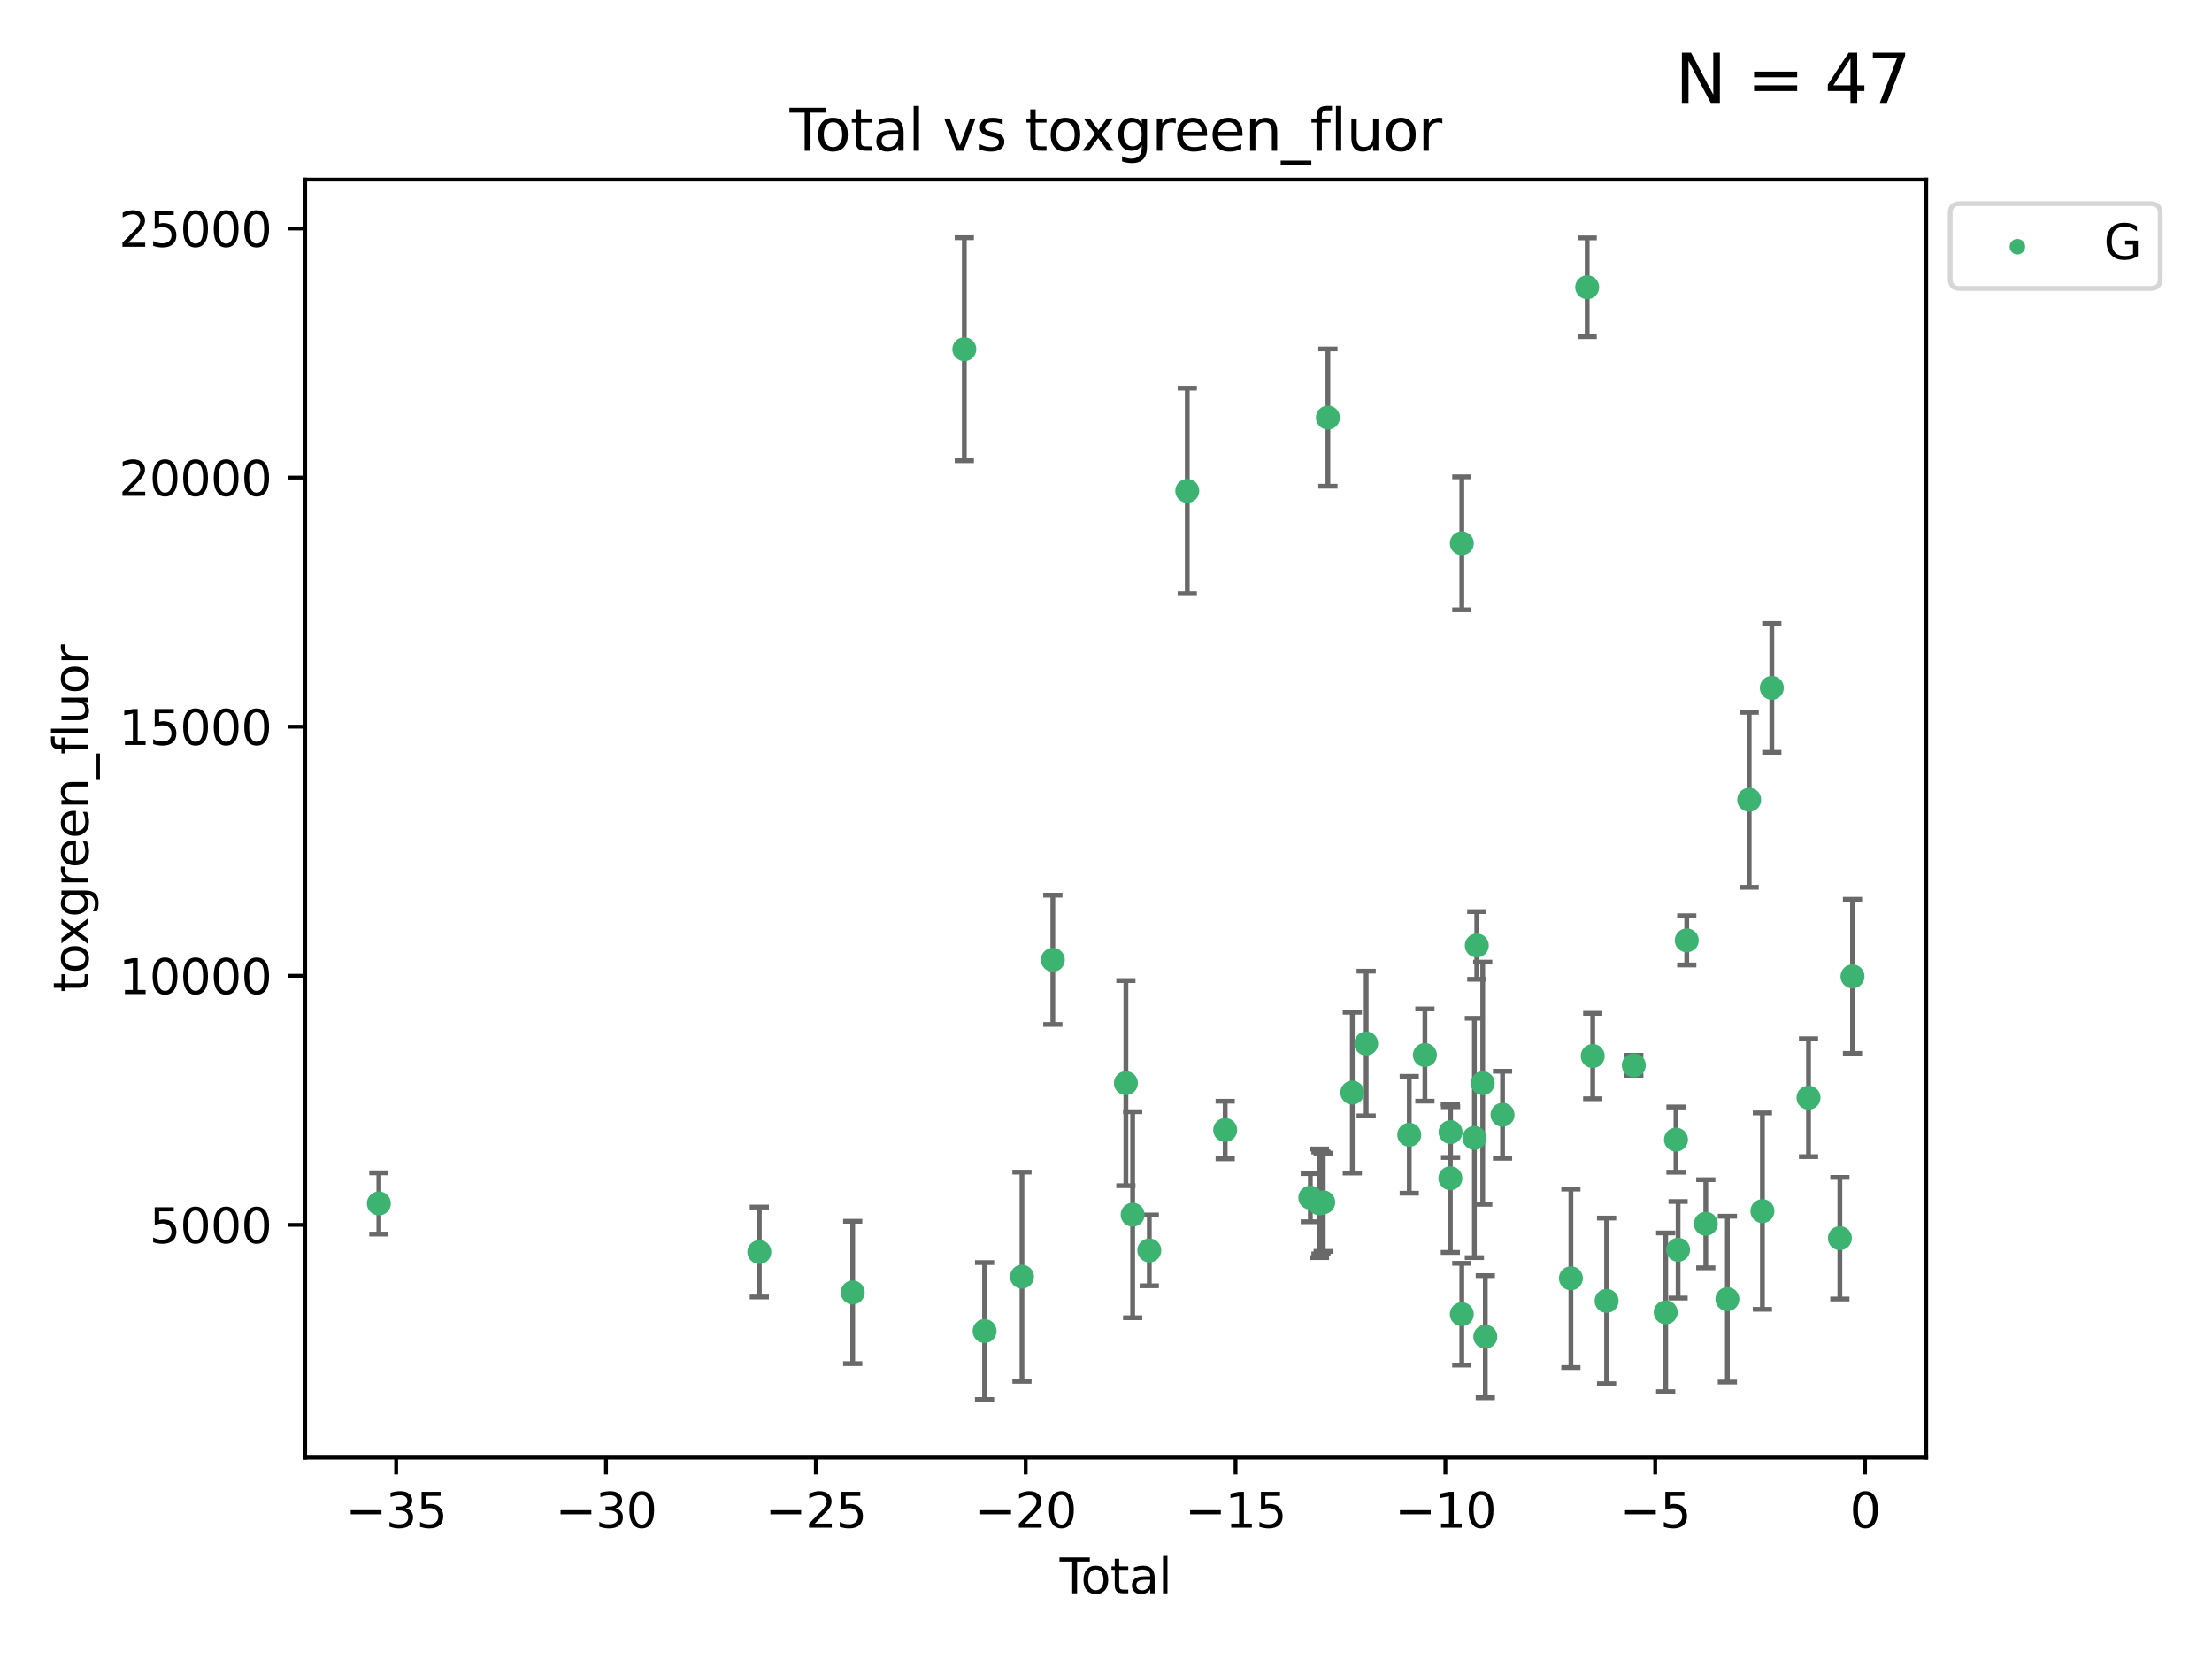 <?xml version="1.0" encoding="utf-8" standalone="no"?>
<!DOCTYPE svg PUBLIC "-//W3C//DTD SVG 1.1//EN"
  "http://www.w3.org/Graphics/SVG/1.1/DTD/svg11.dtd">
<svg xmlns:xlink="http://www.w3.org/1999/xlink" width="460.8pt" height="345.6pt" viewBox="0 0 460.8 345.6" xmlns="http://www.w3.org/2000/svg" version="1.1">
 <defs>
  <style type="text/css">*{stroke-linejoin: round; stroke-linecap: butt}</style>
 </defs>
 <g id="figure_1">
  <g id="patch_1">
   <path d="M 0 345.6 
L 460.8 345.6 
L 460.8 0 
L 0 0 
z
" style="fill: #ffffff"/>
  </g>
  <g id="axes_1">
   <g id="patch_2">
    <path d="M 63.571 303.64 
L 401.26 303.64 
L 401.26 37.411 
L 63.571 37.411 
z
" style="fill: #ffffff"/>
   </g>
   <g id="PathCollection_1">
    <defs>
     <path id="m90277af9c4" d="M 0 1.118 
C 0.297 1.118 0.581 1 0.791 0.791 
C 1 0.581 1.118 0.297 1.118 0 
C 1.118 -0.297 1 -0.581 0.791 -0.791 
C 0.581 -1 0.297 -1.118 0 -1.118 
C -0.297 -1.118 -0.581 -1 -0.791 -0.791 
C -1 -0.581 -1.118 -0.297 -1.118 0 
C -1.118 0.297 -1 0.581 -0.791 0.791 
C -0.581 1 -0.297 1.118 0 1.118 
z
" style="stroke: #3cb371"/>
    </defs>
    <g clip-path="url(#p69e3c09346)">
     <use xlink:href="#m90277af9c4" x="78.921" y="250.702" style="fill: #3cb371; stroke: #3cb371"/>
     <use xlink:href="#m90277af9c4" x="158.179" y="260.822" style="fill: #3cb371; stroke: #3cb371"/>
     <use xlink:href="#m90277af9c4" x="177.633" y="269.242" style="fill: #3cb371; stroke: #3cb371"/>
     <use xlink:href="#m90277af9c4" x="200.884" y="72.744" style="fill: #3cb371; stroke: #3cb371"/>
     <use xlink:href="#m90277af9c4" x="205.105" y="277.282" style="fill: #3cb371; stroke: #3cb371"/>
     <use xlink:href="#m90277af9c4" x="212.896" y="265.964" style="fill: #3cb371; stroke: #3cb371"/>
     <use xlink:href="#m90277af9c4" x="219.325" y="199.948" style="fill: #3cb371; stroke: #3cb371"/>
     <use xlink:href="#m90277af9c4" x="234.542" y="225.644" style="fill: #3cb371; stroke: #3cb371"/>
     <use xlink:href="#m90277af9c4" x="235.951" y="253.05" style="fill: #3cb371; stroke: #3cb371"/>
     <use xlink:href="#m90277af9c4" x="239.419" y="260.484" style="fill: #3cb371; stroke: #3cb371"/>
     <use xlink:href="#m90277af9c4" x="247.327" y="102.267" style="fill: #3cb371; stroke: #3cb371"/>
     <use xlink:href="#m90277af9c4" x="255.228" y="235.406" style="fill: #3cb371; stroke: #3cb371"/>
     <use xlink:href="#m90277af9c4" x="272.967" y="249.495" style="fill: #3cb371; stroke: #3cb371"/>
     <use xlink:href="#m90277af9c4" x="274.862" y="250.673" style="fill: #3cb371; stroke: #3cb371"/>
     <use xlink:href="#m90277af9c4" x="275.184" y="250.595" style="fill: #3cb371; stroke: #3cb371"/>
     <use xlink:href="#m90277af9c4" x="275.652" y="250.461" style="fill: #3cb371; stroke: #3cb371"/>
     <use xlink:href="#m90277af9c4" x="276.624" y="86.991" style="fill: #3cb371; stroke: #3cb371"/>
     <use xlink:href="#m90277af9c4" x="281.711" y="227.614" style="fill: #3cb371; stroke: #3cb371"/>
     <use xlink:href="#m90277af9c4" x="284.595" y="217.39" style="fill: #3cb371; stroke: #3cb371"/>
     <use xlink:href="#m90277af9c4" x="293.574" y="236.399" style="fill: #3cb371; stroke: #3cb371"/>
     <use xlink:href="#m90277af9c4" x="296.833" y="219.784" style="fill: #3cb371; stroke: #3cb371"/>
     <use xlink:href="#m90277af9c4" x="302.137" y="245.447" style="fill: #3cb371; stroke: #3cb371"/>
     <use xlink:href="#m90277af9c4" x="302.182" y="235.838" style="fill: #3cb371; stroke: #3cb371"/>
     <use xlink:href="#m90277af9c4" x="304.519" y="273.764" style="fill: #3cb371; stroke: #3cb371"/>
     <use xlink:href="#m90277af9c4" x="304.524" y="113.187" style="fill: #3cb371; stroke: #3cb371"/>
     <use xlink:href="#m90277af9c4" x="307.142" y="237.055" style="fill: #3cb371; stroke: #3cb371"/>
     <use xlink:href="#m90277af9c4" x="307.64" y="196.962" style="fill: #3cb371; stroke: #3cb371"/>
     <use xlink:href="#m90277af9c4" x="308.879" y="225.65" style="fill: #3cb371; stroke: #3cb371"/>
     <use xlink:href="#m90277af9c4" x="309.418" y="278.457" style="fill: #3cb371; stroke: #3cb371"/>
     <use xlink:href="#m90277af9c4" x="313.01" y="232.227" style="fill: #3cb371; stroke: #3cb371"/>
     <use xlink:href="#m90277af9c4" x="327.249" y="266.296" style="fill: #3cb371; stroke: #3cb371"/>
     <use xlink:href="#m90277af9c4" x="330.639" y="59.842" style="fill: #3cb371; stroke: #3cb371"/>
     <use xlink:href="#m90277af9c4" x="331.796" y="219.994" style="fill: #3cb371; stroke: #3cb371"/>
     <use xlink:href="#m90277af9c4" x="334.685" y="270.994" style="fill: #3cb371; stroke: #3cb371"/>
     <use xlink:href="#m90277af9c4" x="340.354" y="221.924" style="fill: #3cb371; stroke: #3cb371"/>
     <use xlink:href="#m90277af9c4" x="346.996" y="273.376" style="fill: #3cb371; stroke: #3cb371"/>
     <use xlink:href="#m90277af9c4" x="349.14" y="237.406" style="fill: #3cb371; stroke: #3cb371"/>
     <use xlink:href="#m90277af9c4" x="349.578" y="260.353" style="fill: #3cb371; stroke: #3cb371"/>
     <use xlink:href="#m90277af9c4" x="351.382" y="195.894" style="fill: #3cb371; stroke: #3cb371"/>
     <use xlink:href="#m90277af9c4" x="355.35" y="254.935" style="fill: #3cb371; stroke: #3cb371"/>
     <use xlink:href="#m90277af9c4" x="359.846" y="270.632" style="fill: #3cb371; stroke: #3cb371"/>
     <use xlink:href="#m90277af9c4" x="364.385" y="166.614" style="fill: #3cb371; stroke: #3cb371"/>
     <use xlink:href="#m90277af9c4" x="367.143" y="252.297" style="fill: #3cb371; stroke: #3cb371"/>
     <use xlink:href="#m90277af9c4" x="369.104" y="143.304" style="fill: #3cb371; stroke: #3cb371"/>
     <use xlink:href="#m90277af9c4" x="376.749" y="228.669" style="fill: #3cb371; stroke: #3cb371"/>
     <use xlink:href="#m90277af9c4" x="383.282" y="257.935" style="fill: #3cb371; stroke: #3cb371"/>
     <use xlink:href="#m90277af9c4" x="385.911" y="203.405" style="fill: #3cb371; stroke: #3cb371"/>
    </g>
   </g>
   <g id="matplotlib.axis_1">
    <g id="xtick_1">
     <g id="line2d_1">
      <defs>
       <path id="mf7150f2ec9" d="M 0 0 
L 0 3.5 
" style="stroke: #000000; stroke-width: 0.8"/>
      </defs>
      <g>
       <use xlink:href="#mf7150f2ec9" x="82.525" y="303.64" style="stroke: #000000; stroke-width: 0.8"/>
      </g>
     </g>
     <g id="text_1">
      <!-- −35 -->
      <g transform="translate(71.972 318.238)scale(0.1 -0.1)">
       <defs>
        <path id="DejaVuSans-2212" d="M 678 2272 
L 4684 2272 
L 4684 1741 
L 678 1741 
L 678 2272 
z
" transform="scale(0.016)"/>
        <path id="DejaVuSans-33" d="M 2597 2516 
Q 3050 2419 3304 2112 
Q 3559 1806 3559 1356 
Q 3559 666 3084 287 
Q 2609 -91 1734 -91 
Q 1441 -91 1130 -33 
Q 819 25 488 141 
L 488 750 
Q 750 597 1062 519 
Q 1375 441 1716 441 
Q 2309 441 2620 675 
Q 2931 909 2931 1356 
Q 2931 1769 2642 2001 
Q 2353 2234 1838 2234 
L 1294 2234 
L 1294 2753 
L 1863 2753 
Q 2328 2753 2575 2939 
Q 2822 3125 2822 3475 
Q 2822 3834 2567 4026 
Q 2313 4219 1838 4219 
Q 1578 4219 1281 4162 
Q 984 4106 628 3988 
L 628 4550 
Q 988 4650 1302 4700 
Q 1616 4750 1894 4750 
Q 2613 4750 3031 4423 
Q 3450 4097 3450 3541 
Q 3450 3153 3228 2886 
Q 3006 2619 2597 2516 
z
" transform="scale(0.016)"/>
        <path id="DejaVuSans-35" d="M 691 4666 
L 3169 4666 
L 3169 4134 
L 1269 4134 
L 1269 2991 
Q 1406 3038 1543 3061 
Q 1681 3084 1819 3084 
Q 2600 3084 3056 2656 
Q 3513 2228 3513 1497 
Q 3513 744 3044 326 
Q 2575 -91 1722 -91 
Q 1428 -91 1123 -41 
Q 819 9 494 109 
L 494 744 
Q 775 591 1075 516 
Q 1375 441 1709 441 
Q 2250 441 2565 725 
Q 2881 1009 2881 1497 
Q 2881 1984 2565 2268 
Q 2250 2553 1709 2553 
Q 1456 2553 1204 2497 
Q 953 2441 691 2322 
L 691 4666 
z
" transform="scale(0.016)"/>
       </defs>
       <use xlink:href="#DejaVuSans-2212"/>
       <use xlink:href="#DejaVuSans-33" x="83.789"/>
       <use xlink:href="#DejaVuSans-35" x="147.412"/>
      </g>
     </g>
    </g>
    <g id="xtick_2">
     <g id="line2d_2">
      <g>
       <use xlink:href="#mf7150f2ec9" x="126.239" y="303.64" style="stroke: #000000; stroke-width: 0.8"/>
      </g>
     </g>
     <g id="text_2">
      <!-- −30 -->
      <g transform="translate(115.687 318.238)scale(0.1 -0.1)">
       <defs>
        <path id="DejaVuSans-30" d="M 2034 4250 
Q 1547 4250 1301 3770 
Q 1056 3291 1056 2328 
Q 1056 1369 1301 889 
Q 1547 409 2034 409 
Q 2525 409 2770 889 
Q 3016 1369 3016 2328 
Q 3016 3291 2770 3770 
Q 2525 4250 2034 4250 
z
M 2034 4750 
Q 2819 4750 3233 4129 
Q 3647 3509 3647 2328 
Q 3647 1150 3233 529 
Q 2819 -91 2034 -91 
Q 1250 -91 836 529 
Q 422 1150 422 2328 
Q 422 3509 836 4129 
Q 1250 4750 2034 4750 
z
" transform="scale(0.016)"/>
       </defs>
       <use xlink:href="#DejaVuSans-2212"/>
       <use xlink:href="#DejaVuSans-33" x="83.789"/>
       <use xlink:href="#DejaVuSans-30" x="147.412"/>
      </g>
     </g>
    </g>
    <g id="xtick_3">
     <g id="line2d_3">
      <g>
       <use xlink:href="#mf7150f2ec9" x="169.953" y="303.64" style="stroke: #000000; stroke-width: 0.8"/>
      </g>
     </g>
     <g id="text_3">
      <!-- −25 -->
      <g transform="translate(159.401 318.238)scale(0.1 -0.1)">
       <defs>
        <path id="DejaVuSans-32" d="M 1228 531 
L 3431 531 
L 3431 0 
L 469 0 
L 469 531 
Q 828 903 1448 1529 
Q 2069 2156 2228 2338 
Q 2531 2678 2651 2914 
Q 2772 3150 2772 3378 
Q 2772 3750 2511 3984 
Q 2250 4219 1831 4219 
Q 1534 4219 1204 4116 
Q 875 4013 500 3803 
L 500 4441 
Q 881 4594 1212 4672 
Q 1544 4750 1819 4750 
Q 2544 4750 2975 4387 
Q 3406 4025 3406 3419 
Q 3406 3131 3298 2873 
Q 3191 2616 2906 2266 
Q 2828 2175 2409 1742 
Q 1991 1309 1228 531 
z
" transform="scale(0.016)"/>
       </defs>
       <use xlink:href="#DejaVuSans-2212"/>
       <use xlink:href="#DejaVuSans-32" x="83.789"/>
       <use xlink:href="#DejaVuSans-35" x="147.412"/>
      </g>
     </g>
    </g>
    <g id="xtick_4">
     <g id="line2d_4">
      <g>
       <use xlink:href="#mf7150f2ec9" x="213.668" y="303.64" style="stroke: #000000; stroke-width: 0.8"/>
      </g>
     </g>
     <g id="text_4">
      <!-- −20 -->
      <g transform="translate(203.116 318.238)scale(0.1 -0.1)">
       <use xlink:href="#DejaVuSans-2212"/>
       <use xlink:href="#DejaVuSans-32" x="83.789"/>
       <use xlink:href="#DejaVuSans-30" x="147.412"/>
      </g>
     </g>
    </g>
    <g id="xtick_5">
     <g id="line2d_5">
      <g>
       <use xlink:href="#mf7150f2ec9" x="257.382" y="303.64" style="stroke: #000000; stroke-width: 0.8"/>
      </g>
     </g>
     <g id="text_5">
      <!-- −15 -->
      <g transform="translate(246.83 318.238)scale(0.1 -0.1)">
       <defs>
        <path id="DejaVuSans-31" d="M 794 531 
L 1825 531 
L 1825 4091 
L 703 3866 
L 703 4441 
L 1819 4666 
L 2450 4666 
L 2450 531 
L 3481 531 
L 3481 0 
L 794 0 
L 794 531 
z
" transform="scale(0.016)"/>
       </defs>
       <use xlink:href="#DejaVuSans-2212"/>
       <use xlink:href="#DejaVuSans-31" x="83.789"/>
       <use xlink:href="#DejaVuSans-35" x="147.412"/>
      </g>
     </g>
    </g>
    <g id="xtick_6">
     <g id="line2d_6">
      <g>
       <use xlink:href="#mf7150f2ec9" x="301.097" y="303.64" style="stroke: #000000; stroke-width: 0.8"/>
      </g>
     </g>
     <g id="text_6">
      <!-- −10 -->
      <g transform="translate(290.545 318.238)scale(0.1 -0.1)">
       <use xlink:href="#DejaVuSans-2212"/>
       <use xlink:href="#DejaVuSans-31" x="83.789"/>
       <use xlink:href="#DejaVuSans-30" x="147.412"/>
      </g>
     </g>
    </g>
    <g id="xtick_7">
     <g id="line2d_7">
      <g>
       <use xlink:href="#mf7150f2ec9" x="344.811" y="303.64" style="stroke: #000000; stroke-width: 0.8"/>
      </g>
     </g>
     <g id="text_7">
      <!-- −5 -->
      <g transform="translate(337.44 318.238)scale(0.1 -0.1)">
       <use xlink:href="#DejaVuSans-2212"/>
       <use xlink:href="#DejaVuSans-35" x="83.789"/>
      </g>
     </g>
    </g>
    <g id="xtick_8">
     <g id="line2d_8">
      <g>
       <use xlink:href="#mf7150f2ec9" x="388.526" y="303.64" style="stroke: #000000; stroke-width: 0.8"/>
      </g>
     </g>
     <g id="text_8">
      <!-- 0 -->
      <g transform="translate(385.345 318.238)scale(0.1 -0.1)">
       <use xlink:href="#DejaVuSans-30"/>
      </g>
     </g>
    </g>
    <g id="text_9">
     <!-- Total -->
     <g transform="translate(220.739 331.917)scale(0.1 -0.1)">
      <defs>
       <path id="DejaVuSans-54" d="M -19 4666 
L 3928 4666 
L 3928 4134 
L 2272 4134 
L 2272 0 
L 1638 0 
L 1638 4134 
L -19 4134 
L -19 4666 
z
" transform="scale(0.016)"/>
       <path id="DejaVuSans-6f" d="M 1959 3097 
Q 1497 3097 1228 2736 
Q 959 2375 959 1747 
Q 959 1119 1226 758 
Q 1494 397 1959 397 
Q 2419 397 2687 759 
Q 2956 1122 2956 1747 
Q 2956 2369 2687 2733 
Q 2419 3097 1959 3097 
z
M 1959 3584 
Q 2709 3584 3137 3096 
Q 3566 2609 3566 1747 
Q 3566 888 3137 398 
Q 2709 -91 1959 -91 
Q 1206 -91 779 398 
Q 353 888 353 1747 
Q 353 2609 779 3096 
Q 1206 3584 1959 3584 
z
" transform="scale(0.016)"/>
       <path id="DejaVuSans-74" d="M 1172 4494 
L 1172 3500 
L 2356 3500 
L 2356 3053 
L 1172 3053 
L 1172 1153 
Q 1172 725 1289 603 
Q 1406 481 1766 481 
L 2356 481 
L 2356 0 
L 1766 0 
Q 1100 0 847 248 
Q 594 497 594 1153 
L 594 3053 
L 172 3053 
L 172 3500 
L 594 3500 
L 594 4494 
L 1172 4494 
z
" transform="scale(0.016)"/>
       <path id="DejaVuSans-61" d="M 2194 1759 
Q 1497 1759 1228 1600 
Q 959 1441 959 1056 
Q 959 750 1161 570 
Q 1363 391 1709 391 
Q 2188 391 2477 730 
Q 2766 1069 2766 1631 
L 2766 1759 
L 2194 1759 
z
M 3341 1997 
L 3341 0 
L 2766 0 
L 2766 531 
Q 2569 213 2275 61 
Q 1981 -91 1556 -91 
Q 1019 -91 701 211 
Q 384 513 384 1019 
Q 384 1609 779 1909 
Q 1175 2209 1959 2209 
L 2766 2209 
L 2766 2266 
Q 2766 2663 2505 2880 
Q 2244 3097 1772 3097 
Q 1472 3097 1187 3025 
Q 903 2953 641 2809 
L 641 3341 
Q 956 3463 1253 3523 
Q 1550 3584 1831 3584 
Q 2591 3584 2966 3190 
Q 3341 2797 3341 1997 
z
" transform="scale(0.016)"/>
       <path id="DejaVuSans-6c" d="M 603 4863 
L 1178 4863 
L 1178 0 
L 603 0 
L 603 4863 
z
" transform="scale(0.016)"/>
      </defs>
      <use xlink:href="#DejaVuSans-54"/>
      <use xlink:href="#DejaVuSans-6f" x="44.084"/>
      <use xlink:href="#DejaVuSans-74" x="105.266"/>
      <use xlink:href="#DejaVuSans-61" x="144.475"/>
      <use xlink:href="#DejaVuSans-6c" x="205.754"/>
     </g>
    </g>
   </g>
   <g id="matplotlib.axis_2">
    <g id="ytick_1">
     <g id="line2d_9">
      <defs>
       <path id="m6e0f939027" d="M 0 0 
L -3.5 0 
" style="stroke: #000000; stroke-width: 0.8"/>
      </defs>
      <g>
       <use xlink:href="#m6e0f939027" x="63.571" y="255.167" style="stroke: #000000; stroke-width: 0.8"/>
      </g>
     </g>
     <g id="text_10">
      <!-- 5000 -->
      <g transform="translate(31.121 258.966)scale(0.1 -0.1)">
       <use xlink:href="#DejaVuSans-35"/>
       <use xlink:href="#DejaVuSans-30" x="63.623"/>
       <use xlink:href="#DejaVuSans-30" x="127.246"/>
       <use xlink:href="#DejaVuSans-30" x="190.869"/>
      </g>
     </g>
    </g>
    <g id="ytick_2">
     <g id="line2d_10">
      <g>
       <use xlink:href="#m6e0f939027" x="63.571" y="203.275" style="stroke: #000000; stroke-width: 0.8"/>
      </g>
     </g>
     <g id="text_11">
      <!-- 10000 -->
      <g transform="translate(24.759 207.074)scale(0.1 -0.1)">
       <use xlink:href="#DejaVuSans-31"/>
       <use xlink:href="#DejaVuSans-30" x="63.623"/>
       <use xlink:href="#DejaVuSans-30" x="127.246"/>
       <use xlink:href="#DejaVuSans-30" x="190.869"/>
       <use xlink:href="#DejaVuSans-30" x="254.492"/>
      </g>
     </g>
    </g>
    <g id="ytick_3">
     <g id="line2d_11">
      <g>
       <use xlink:href="#m6e0f939027" x="63.571" y="151.384" style="stroke: #000000; stroke-width: 0.8"/>
      </g>
     </g>
     <g id="text_12">
      <!-- 15000 -->
      <g transform="translate(24.759 155.183)scale(0.1 -0.1)">
       <use xlink:href="#DejaVuSans-31"/>
       <use xlink:href="#DejaVuSans-35" x="63.623"/>
       <use xlink:href="#DejaVuSans-30" x="127.246"/>
       <use xlink:href="#DejaVuSans-30" x="190.869"/>
       <use xlink:href="#DejaVuSans-30" x="254.492"/>
      </g>
     </g>
    </g>
    <g id="ytick_4">
     <g id="line2d_12">
      <g>
       <use xlink:href="#m6e0f939027" x="63.571" y="99.492" style="stroke: #000000; stroke-width: 0.8"/>
      </g>
     </g>
     <g id="text_13">
      <!-- 20000 -->
      <g transform="translate(24.759 103.291)scale(0.1 -0.1)">
       <use xlink:href="#DejaVuSans-32"/>
       <use xlink:href="#DejaVuSans-30" x="63.623"/>
       <use xlink:href="#DejaVuSans-30" x="127.246"/>
       <use xlink:href="#DejaVuSans-30" x="190.869"/>
       <use xlink:href="#DejaVuSans-30" x="254.492"/>
      </g>
     </g>
    </g>
    <g id="ytick_5">
     <g id="line2d_13">
      <g>
       <use xlink:href="#m6e0f939027" x="63.571" y="47.6" style="stroke: #000000; stroke-width: 0.8"/>
      </g>
     </g>
     <g id="text_14">
      <!-- 25000 -->
      <g transform="translate(24.759 51.399)scale(0.1 -0.1)">
       <use xlink:href="#DejaVuSans-32"/>
       <use xlink:href="#DejaVuSans-35" x="63.623"/>
       <use xlink:href="#DejaVuSans-30" x="127.246"/>
       <use xlink:href="#DejaVuSans-30" x="190.869"/>
       <use xlink:href="#DejaVuSans-30" x="254.492"/>
      </g>
     </g>
    </g>
    <g id="text_15">
     <!-- toxgreen_fluor -->
     <g transform="translate(18.401 206.72)rotate(-90)scale(0.1 -0.1)">
      <defs>
       <path id="DejaVuSans-78" d="M 3513 3500 
L 2247 1797 
L 3578 0 
L 2900 0 
L 1881 1375 
L 863 0 
L 184 0 
L 1544 1831 
L 300 3500 
L 978 3500 
L 1906 2253 
L 2834 3500 
L 3513 3500 
z
" transform="scale(0.016)"/>
       <path id="DejaVuSans-67" d="M 2906 1791 
Q 2906 2416 2648 2759 
Q 2391 3103 1925 3103 
Q 1463 3103 1205 2759 
Q 947 2416 947 1791 
Q 947 1169 1205 825 
Q 1463 481 1925 481 
Q 2391 481 2648 825 
Q 2906 1169 2906 1791 
z
M 3481 434 
Q 3481 -459 3084 -895 
Q 2688 -1331 1869 -1331 
Q 1566 -1331 1297 -1286 
Q 1028 -1241 775 -1147 
L 775 -588 
Q 1028 -725 1275 -790 
Q 1522 -856 1778 -856 
Q 2344 -856 2625 -561 
Q 2906 -266 2906 331 
L 2906 616 
Q 2728 306 2450 153 
Q 2172 0 1784 0 
Q 1141 0 747 490 
Q 353 981 353 1791 
Q 353 2603 747 3093 
Q 1141 3584 1784 3584 
Q 2172 3584 2450 3431 
Q 2728 3278 2906 2969 
L 2906 3500 
L 3481 3500 
L 3481 434 
z
" transform="scale(0.016)"/>
       <path id="DejaVuSans-72" d="M 2631 2963 
Q 2534 3019 2420 3045 
Q 2306 3072 2169 3072 
Q 1681 3072 1420 2755 
Q 1159 2438 1159 1844 
L 1159 0 
L 581 0 
L 581 3500 
L 1159 3500 
L 1159 2956 
Q 1341 3275 1631 3429 
Q 1922 3584 2338 3584 
Q 2397 3584 2469 3576 
Q 2541 3569 2628 3553 
L 2631 2963 
z
" transform="scale(0.016)"/>
       <path id="DejaVuSans-65" d="M 3597 1894 
L 3597 1613 
L 953 1613 
Q 991 1019 1311 708 
Q 1631 397 2203 397 
Q 2534 397 2845 478 
Q 3156 559 3463 722 
L 3463 178 
Q 3153 47 2828 -22 
Q 2503 -91 2169 -91 
Q 1331 -91 842 396 
Q 353 884 353 1716 
Q 353 2575 817 3079 
Q 1281 3584 2069 3584 
Q 2775 3584 3186 3129 
Q 3597 2675 3597 1894 
z
M 3022 2063 
Q 3016 2534 2758 2815 
Q 2500 3097 2075 3097 
Q 1594 3097 1305 2825 
Q 1016 2553 972 2059 
L 3022 2063 
z
" transform="scale(0.016)"/>
       <path id="DejaVuSans-6e" d="M 3513 2113 
L 3513 0 
L 2938 0 
L 2938 2094 
Q 2938 2591 2744 2837 
Q 2550 3084 2163 3084 
Q 1697 3084 1428 2787 
Q 1159 2491 1159 1978 
L 1159 0 
L 581 0 
L 581 3500 
L 1159 3500 
L 1159 2956 
Q 1366 3272 1645 3428 
Q 1925 3584 2291 3584 
Q 2894 3584 3203 3211 
Q 3513 2838 3513 2113 
z
" transform="scale(0.016)"/>
       <path id="DejaVuSans-5f" d="M 3263 -1063 
L 3263 -1509 
L -63 -1509 
L -63 -1063 
L 3263 -1063 
z
" transform="scale(0.016)"/>
       <path id="DejaVuSans-66" d="M 2375 4863 
L 2375 4384 
L 1825 4384 
Q 1516 4384 1395 4259 
Q 1275 4134 1275 3809 
L 1275 3500 
L 2222 3500 
L 2222 3053 
L 1275 3053 
L 1275 0 
L 697 0 
L 697 3053 
L 147 3053 
L 147 3500 
L 697 3500 
L 697 3744 
Q 697 4328 969 4595 
Q 1241 4863 1831 4863 
L 2375 4863 
z
" transform="scale(0.016)"/>
       <path id="DejaVuSans-75" d="M 544 1381 
L 544 3500 
L 1119 3500 
L 1119 1403 
Q 1119 906 1312 657 
Q 1506 409 1894 409 
Q 2359 409 2629 706 
Q 2900 1003 2900 1516 
L 2900 3500 
L 3475 3500 
L 3475 0 
L 2900 0 
L 2900 538 
Q 2691 219 2414 64 
Q 2138 -91 1772 -91 
Q 1169 -91 856 284 
Q 544 659 544 1381 
z
M 1991 3584 
L 1991 3584 
z
" transform="scale(0.016)"/>
      </defs>
      <use xlink:href="#DejaVuSans-74"/>
      <use xlink:href="#DejaVuSans-6f" x="39.209"/>
      <use xlink:href="#DejaVuSans-78" x="97.266"/>
      <use xlink:href="#DejaVuSans-67" x="156.445"/>
      <use xlink:href="#DejaVuSans-72" x="219.922"/>
      <use xlink:href="#DejaVuSans-65" x="258.785"/>
      <use xlink:href="#DejaVuSans-65" x="320.309"/>
      <use xlink:href="#DejaVuSans-6e" x="381.832"/>
      <use xlink:href="#DejaVuSans-5f" x="445.211"/>
      <use xlink:href="#DejaVuSans-66" x="495.211"/>
      <use xlink:href="#DejaVuSans-6c" x="530.416"/>
      <use xlink:href="#DejaVuSans-75" x="558.199"/>
      <use xlink:href="#DejaVuSans-6f" x="621.578"/>
      <use xlink:href="#DejaVuSans-72" x="682.76"/>
     </g>
    </g>
   </g>
   <g id="LineCollection_1">
    <path d="M 78.921 257.083 
L 78.921 244.321 
" clip-path="url(#p69e3c09346)" style="fill: none; stroke: #696969"/>
    <path d="M 158.179 270.186 
L 158.179 251.458 
" clip-path="url(#p69e3c09346)" style="fill: none; stroke: #696969"/>
    <path d="M 177.633 284.063 
L 177.633 254.421 
" clip-path="url(#p69e3c09346)" style="fill: none; stroke: #696969"/>
    <path d="M 200.884 95.976 
L 200.884 49.513 
" clip-path="url(#p69e3c09346)" style="fill: none; stroke: #696969"/>
    <path d="M 205.105 291.539 
L 205.105 263.024 
" clip-path="url(#p69e3c09346)" style="fill: none; stroke: #696969"/>
    <path d="M 212.896 287.751 
L 212.896 244.177 
" clip-path="url(#p69e3c09346)" style="fill: none; stroke: #696969"/>
    <path d="M 219.325 213.415 
L 219.325 186.481 
" clip-path="url(#p69e3c09346)" style="fill: none; stroke: #696969"/>
    <path d="M 234.542 247.011 
L 234.542 204.278 
" clip-path="url(#p69e3c09346)" style="fill: none; stroke: #696969"/>
    <path d="M 235.951 274.507 
L 235.951 231.593 
" clip-path="url(#p69e3c09346)" style="fill: none; stroke: #696969"/>
    <path d="M 239.419 267.858 
L 239.419 253.109 
" clip-path="url(#p69e3c09346)" style="fill: none; stroke: #696969"/>
    <path d="M 247.327 123.662 
L 247.327 80.873 
" clip-path="url(#p69e3c09346)" style="fill: none; stroke: #696969"/>
    <path d="M 255.228 241.399 
L 255.228 229.412 
" clip-path="url(#p69e3c09346)" style="fill: none; stroke: #696969"/>
    <path d="M 272.967 254.515 
L 272.967 244.476 
" clip-path="url(#p69e3c09346)" style="fill: none; stroke: #696969"/>
    <path d="M 274.862 261.987 
L 274.862 239.359 
" clip-path="url(#p69e3c09346)" style="fill: none; stroke: #696969"/>
    <path d="M 275.184 261.205 
L 275.184 239.985 
" clip-path="url(#p69e3c09346)" style="fill: none; stroke: #696969"/>
    <path d="M 275.652 260.691 
L 275.652 240.23 
" clip-path="url(#p69e3c09346)" style="fill: none; stroke: #696969"/>
    <path d="M 276.624 101.296 
L 276.624 72.687 
" clip-path="url(#p69e3c09346)" style="fill: none; stroke: #696969"/>
    <path d="M 281.711 244.358 
L 281.711 210.869 
" clip-path="url(#p69e3c09346)" style="fill: none; stroke: #696969"/>
    <path d="M 284.595 232.466 
L 284.595 202.313 
" clip-path="url(#p69e3c09346)" style="fill: none; stroke: #696969"/>
    <path d="M 293.574 248.571 
L 293.574 224.227 
" clip-path="url(#p69e3c09346)" style="fill: none; stroke: #696969"/>
    <path d="M 296.833 229.396 
L 296.833 210.173 
" clip-path="url(#p69e3c09346)" style="fill: none; stroke: #696969"/>
    <path d="M 302.137 260.899 
L 302.137 229.995 
" clip-path="url(#p69e3c09346)" style="fill: none; stroke: #696969"/>
    <path d="M 302.182 241.127 
L 302.182 230.55 
" clip-path="url(#p69e3c09346)" style="fill: none; stroke: #696969"/>
    <path d="M 304.519 284.355 
L 304.519 263.172 
" clip-path="url(#p69e3c09346)" style="fill: none; stroke: #696969"/>
    <path d="M 304.524 127.037 
L 304.524 99.338 
" clip-path="url(#p69e3c09346)" style="fill: none; stroke: #696969"/>
    <path d="M 307.142 261.985 
L 307.142 212.125 
" clip-path="url(#p69e3c09346)" style="fill: none; stroke: #696969"/>
    <path d="M 307.64 204.015 
L 307.64 189.908 
" clip-path="url(#p69e3c09346)" style="fill: none; stroke: #696969"/>
    <path d="M 308.879 250.874 
L 308.879 200.425 
" clip-path="url(#p69e3c09346)" style="fill: none; stroke: #696969"/>
    <path d="M 309.418 291.178 
L 309.418 265.737 
" clip-path="url(#p69e3c09346)" style="fill: none; stroke: #696969"/>
    <path d="M 313.01 241.289 
L 313.01 223.164 
" clip-path="url(#p69e3c09346)" style="fill: none; stroke: #696969"/>
    <path d="M 327.249 284.88 
L 327.249 247.712 
" clip-path="url(#p69e3c09346)" style="fill: none; stroke: #696969"/>
    <path d="M 330.639 70.133 
L 330.639 49.55 
" clip-path="url(#p69e3c09346)" style="fill: none; stroke: #696969"/>
    <path d="M 331.796 228.893 
L 331.796 211.094 
" clip-path="url(#p69e3c09346)" style="fill: none; stroke: #696969"/>
    <path d="M 334.685 288.242 
L 334.685 253.747 
" clip-path="url(#p69e3c09346)" style="fill: none; stroke: #696969"/>
    <path d="M 340.354 224.004 
L 340.354 219.843 
" clip-path="url(#p69e3c09346)" style="fill: none; stroke: #696969"/>
    <path d="M 346.996 289.905 
L 346.996 256.847 
" clip-path="url(#p69e3c09346)" style="fill: none; stroke: #696969"/>
    <path d="M 349.14 244.201 
L 349.14 230.61 
" clip-path="url(#p69e3c09346)" style="fill: none; stroke: #696969"/>
    <path d="M 349.578 270.404 
L 349.578 250.303 
" clip-path="url(#p69e3c09346)" style="fill: none; stroke: #696969"/>
    <path d="M 351.382 201.021 
L 351.382 190.768 
" clip-path="url(#p69e3c09346)" style="fill: none; stroke: #696969"/>
    <path d="M 355.35 264.113 
L 355.35 245.757 
" clip-path="url(#p69e3c09346)" style="fill: none; stroke: #696969"/>
    <path d="M 359.846 287.898 
L 359.846 253.366 
" clip-path="url(#p69e3c09346)" style="fill: none; stroke: #696969"/>
    <path d="M 364.385 184.838 
L 364.385 148.39 
" clip-path="url(#p69e3c09346)" style="fill: none; stroke: #696969"/>
    <path d="M 367.143 272.754 
L 367.143 231.841 
" clip-path="url(#p69e3c09346)" style="fill: none; stroke: #696969"/>
    <path d="M 369.104 156.73 
L 369.104 129.878 
" clip-path="url(#p69e3c09346)" style="fill: none; stroke: #696969"/>
    <path d="M 376.749 240.952 
L 376.749 216.385 
" clip-path="url(#p69e3c09346)" style="fill: none; stroke: #696969"/>
    <path d="M 383.282 270.596 
L 383.282 245.273 
" clip-path="url(#p69e3c09346)" style="fill: none; stroke: #696969"/>
    <path d="M 385.911 219.465 
L 385.911 187.345 
" clip-path="url(#p69e3c09346)" style="fill: none; stroke: #696969"/>
   </g>
   <g id="line2d_14">
    <defs>
     <path id="m3420dcf228" d="M 2 0 
L -2 -0 
" style="stroke: #696969"/>
    </defs>
    <g clip-path="url(#p69e3c09346)">
     <use xlink:href="#m3420dcf228" x="78.921" y="257.083" style="fill: #696969; stroke: #696969"/>
     <use xlink:href="#m3420dcf228" x="158.179" y="270.186" style="fill: #696969; stroke: #696969"/>
     <use xlink:href="#m3420dcf228" x="177.633" y="284.063" style="fill: #696969; stroke: #696969"/>
     <use xlink:href="#m3420dcf228" x="200.884" y="95.976" style="fill: #696969; stroke: #696969"/>
     <use xlink:href="#m3420dcf228" x="205.105" y="291.539" style="fill: #696969; stroke: #696969"/>
     <use xlink:href="#m3420dcf228" x="212.896" y="287.751" style="fill: #696969; stroke: #696969"/>
     <use xlink:href="#m3420dcf228" x="219.325" y="213.415" style="fill: #696969; stroke: #696969"/>
     <use xlink:href="#m3420dcf228" x="234.542" y="247.011" style="fill: #696969; stroke: #696969"/>
     <use xlink:href="#m3420dcf228" x="235.951" y="274.507" style="fill: #696969; stroke: #696969"/>
     <use xlink:href="#m3420dcf228" x="239.419" y="267.858" style="fill: #696969; stroke: #696969"/>
     <use xlink:href="#m3420dcf228" x="247.327" y="123.662" style="fill: #696969; stroke: #696969"/>
     <use xlink:href="#m3420dcf228" x="255.228" y="241.399" style="fill: #696969; stroke: #696969"/>
     <use xlink:href="#m3420dcf228" x="272.967" y="254.515" style="fill: #696969; stroke: #696969"/>
     <use xlink:href="#m3420dcf228" x="274.862" y="261.987" style="fill: #696969; stroke: #696969"/>
     <use xlink:href="#m3420dcf228" x="275.184" y="261.205" style="fill: #696969; stroke: #696969"/>
     <use xlink:href="#m3420dcf228" x="275.652" y="260.691" style="fill: #696969; stroke: #696969"/>
     <use xlink:href="#m3420dcf228" x="276.624" y="101.296" style="fill: #696969; stroke: #696969"/>
     <use xlink:href="#m3420dcf228" x="281.711" y="244.358" style="fill: #696969; stroke: #696969"/>
     <use xlink:href="#m3420dcf228" x="284.595" y="232.466" style="fill: #696969; stroke: #696969"/>
     <use xlink:href="#m3420dcf228" x="293.574" y="248.571" style="fill: #696969; stroke: #696969"/>
     <use xlink:href="#m3420dcf228" x="296.833" y="229.396" style="fill: #696969; stroke: #696969"/>
     <use xlink:href="#m3420dcf228" x="302.137" y="260.899" style="fill: #696969; stroke: #696969"/>
     <use xlink:href="#m3420dcf228" x="302.182" y="241.127" style="fill: #696969; stroke: #696969"/>
     <use xlink:href="#m3420dcf228" x="304.519" y="284.355" style="fill: #696969; stroke: #696969"/>
     <use xlink:href="#m3420dcf228" x="304.524" y="127.037" style="fill: #696969; stroke: #696969"/>
     <use xlink:href="#m3420dcf228" x="307.142" y="261.985" style="fill: #696969; stroke: #696969"/>
     <use xlink:href="#m3420dcf228" x="307.64" y="204.015" style="fill: #696969; stroke: #696969"/>
     <use xlink:href="#m3420dcf228" x="308.879" y="250.874" style="fill: #696969; stroke: #696969"/>
     <use xlink:href="#m3420dcf228" x="309.418" y="291.178" style="fill: #696969; stroke: #696969"/>
     <use xlink:href="#m3420dcf228" x="313.01" y="241.289" style="fill: #696969; stroke: #696969"/>
     <use xlink:href="#m3420dcf228" x="327.249" y="284.88" style="fill: #696969; stroke: #696969"/>
     <use xlink:href="#m3420dcf228" x="330.639" y="70.133" style="fill: #696969; stroke: #696969"/>
     <use xlink:href="#m3420dcf228" x="331.796" y="228.893" style="fill: #696969; stroke: #696969"/>
     <use xlink:href="#m3420dcf228" x="334.685" y="288.242" style="fill: #696969; stroke: #696969"/>
     <use xlink:href="#m3420dcf228" x="340.354" y="224.004" style="fill: #696969; stroke: #696969"/>
     <use xlink:href="#m3420dcf228" x="346.996" y="289.905" style="fill: #696969; stroke: #696969"/>
     <use xlink:href="#m3420dcf228" x="349.14" y="244.201" style="fill: #696969; stroke: #696969"/>
     <use xlink:href="#m3420dcf228" x="349.578" y="270.404" style="fill: #696969; stroke: #696969"/>
     <use xlink:href="#m3420dcf228" x="351.382" y="201.021" style="fill: #696969; stroke: #696969"/>
     <use xlink:href="#m3420dcf228" x="355.35" y="264.113" style="fill: #696969; stroke: #696969"/>
     <use xlink:href="#m3420dcf228" x="359.846" y="287.898" style="fill: #696969; stroke: #696969"/>
     <use xlink:href="#m3420dcf228" x="364.385" y="184.838" style="fill: #696969; stroke: #696969"/>
     <use xlink:href="#m3420dcf228" x="367.143" y="272.754" style="fill: #696969; stroke: #696969"/>
     <use xlink:href="#m3420dcf228" x="369.104" y="156.73" style="fill: #696969; stroke: #696969"/>
     <use xlink:href="#m3420dcf228" x="376.749" y="240.952" style="fill: #696969; stroke: #696969"/>
     <use xlink:href="#m3420dcf228" x="383.282" y="270.596" style="fill: #696969; stroke: #696969"/>
     <use xlink:href="#m3420dcf228" x="385.911" y="219.465" style="fill: #696969; stroke: #696969"/>
    </g>
   </g>
   <g id="line2d_15">
    <g clip-path="url(#p69e3c09346)">
     <use xlink:href="#m3420dcf228" x="78.921" y="244.321" style="fill: #696969; stroke: #696969"/>
     <use xlink:href="#m3420dcf228" x="158.179" y="251.458" style="fill: #696969; stroke: #696969"/>
     <use xlink:href="#m3420dcf228" x="177.633" y="254.421" style="fill: #696969; stroke: #696969"/>
     <use xlink:href="#m3420dcf228" x="200.884" y="49.513" style="fill: #696969; stroke: #696969"/>
     <use xlink:href="#m3420dcf228" x="205.105" y="263.024" style="fill: #696969; stroke: #696969"/>
     <use xlink:href="#m3420dcf228" x="212.896" y="244.177" style="fill: #696969; stroke: #696969"/>
     <use xlink:href="#m3420dcf228" x="219.325" y="186.481" style="fill: #696969; stroke: #696969"/>
     <use xlink:href="#m3420dcf228" x="234.542" y="204.278" style="fill: #696969; stroke: #696969"/>
     <use xlink:href="#m3420dcf228" x="235.951" y="231.593" style="fill: #696969; stroke: #696969"/>
     <use xlink:href="#m3420dcf228" x="239.419" y="253.109" style="fill: #696969; stroke: #696969"/>
     <use xlink:href="#m3420dcf228" x="247.327" y="80.873" style="fill: #696969; stroke: #696969"/>
     <use xlink:href="#m3420dcf228" x="255.228" y="229.412" style="fill: #696969; stroke: #696969"/>
     <use xlink:href="#m3420dcf228" x="272.967" y="244.476" style="fill: #696969; stroke: #696969"/>
     <use xlink:href="#m3420dcf228" x="274.862" y="239.359" style="fill: #696969; stroke: #696969"/>
     <use xlink:href="#m3420dcf228" x="275.184" y="239.985" style="fill: #696969; stroke: #696969"/>
     <use xlink:href="#m3420dcf228" x="275.652" y="240.23" style="fill: #696969; stroke: #696969"/>
     <use xlink:href="#m3420dcf228" x="276.624" y="72.687" style="fill: #696969; stroke: #696969"/>
     <use xlink:href="#m3420dcf228" x="281.711" y="210.869" style="fill: #696969; stroke: #696969"/>
     <use xlink:href="#m3420dcf228" x="284.595" y="202.313" style="fill: #696969; stroke: #696969"/>
     <use xlink:href="#m3420dcf228" x="293.574" y="224.227" style="fill: #696969; stroke: #696969"/>
     <use xlink:href="#m3420dcf228" x="296.833" y="210.173" style="fill: #696969; stroke: #696969"/>
     <use xlink:href="#m3420dcf228" x="302.137" y="229.995" style="fill: #696969; stroke: #696969"/>
     <use xlink:href="#m3420dcf228" x="302.182" y="230.55" style="fill: #696969; stroke: #696969"/>
     <use xlink:href="#m3420dcf228" x="304.519" y="263.172" style="fill: #696969; stroke: #696969"/>
     <use xlink:href="#m3420dcf228" x="304.524" y="99.338" style="fill: #696969; stroke: #696969"/>
     <use xlink:href="#m3420dcf228" x="307.142" y="212.125" style="fill: #696969; stroke: #696969"/>
     <use xlink:href="#m3420dcf228" x="307.64" y="189.908" style="fill: #696969; stroke: #696969"/>
     <use xlink:href="#m3420dcf228" x="308.879" y="200.425" style="fill: #696969; stroke: #696969"/>
     <use xlink:href="#m3420dcf228" x="309.418" y="265.737" style="fill: #696969; stroke: #696969"/>
     <use xlink:href="#m3420dcf228" x="313.01" y="223.164" style="fill: #696969; stroke: #696969"/>
     <use xlink:href="#m3420dcf228" x="327.249" y="247.712" style="fill: #696969; stroke: #696969"/>
     <use xlink:href="#m3420dcf228" x="330.639" y="49.55" style="fill: #696969; stroke: #696969"/>
     <use xlink:href="#m3420dcf228" x="331.796" y="211.094" style="fill: #696969; stroke: #696969"/>
     <use xlink:href="#m3420dcf228" x="334.685" y="253.747" style="fill: #696969; stroke: #696969"/>
     <use xlink:href="#m3420dcf228" x="340.354" y="219.843" style="fill: #696969; stroke: #696969"/>
     <use xlink:href="#m3420dcf228" x="346.996" y="256.847" style="fill: #696969; stroke: #696969"/>
     <use xlink:href="#m3420dcf228" x="349.14" y="230.61" style="fill: #696969; stroke: #696969"/>
     <use xlink:href="#m3420dcf228" x="349.578" y="250.303" style="fill: #696969; stroke: #696969"/>
     <use xlink:href="#m3420dcf228" x="351.382" y="190.768" style="fill: #696969; stroke: #696969"/>
     <use xlink:href="#m3420dcf228" x="355.35" y="245.757" style="fill: #696969; stroke: #696969"/>
     <use xlink:href="#m3420dcf228" x="359.846" y="253.366" style="fill: #696969; stroke: #696969"/>
     <use xlink:href="#m3420dcf228" x="364.385" y="148.39" style="fill: #696969; stroke: #696969"/>
     <use xlink:href="#m3420dcf228" x="367.143" y="231.841" style="fill: #696969; stroke: #696969"/>
     <use xlink:href="#m3420dcf228" x="369.104" y="129.878" style="fill: #696969; stroke: #696969"/>
     <use xlink:href="#m3420dcf228" x="376.749" y="216.385" style="fill: #696969; stroke: #696969"/>
     <use xlink:href="#m3420dcf228" x="383.282" y="245.273" style="fill: #696969; stroke: #696969"/>
     <use xlink:href="#m3420dcf228" x="385.911" y="187.345" style="fill: #696969; stroke: #696969"/>
    </g>
   </g>
   <g id="line2d_16">
    <defs>
     <path id="m2556f00cbf" d="M 0 2 
C 0.53 2 1.039 1.789 1.414 1.414 
C 1.789 1.039 2 0.53 2 0 
C 2 -0.53 1.789 -1.039 1.414 -1.414 
C 1.039 -1.789 0.53 -2 0 -2 
C -0.53 -2 -1.039 -1.789 -1.414 -1.414 
C -1.789 -1.039 -2 -0.53 -2 0 
C -2 0.53 -1.789 1.039 -1.414 1.414 
C -1.039 1.789 -0.53 2 0 2 
z
" style="stroke: #3cb371"/>
    </defs>
    <g clip-path="url(#p69e3c09346)">
     <use xlink:href="#m2556f00cbf" x="78.921" y="250.702" style="fill: #3cb371; stroke: #3cb371"/>
     <use xlink:href="#m2556f00cbf" x="158.179" y="260.822" style="fill: #3cb371; stroke: #3cb371"/>
     <use xlink:href="#m2556f00cbf" x="177.633" y="269.242" style="fill: #3cb371; stroke: #3cb371"/>
     <use xlink:href="#m2556f00cbf" x="200.884" y="72.744" style="fill: #3cb371; stroke: #3cb371"/>
     <use xlink:href="#m2556f00cbf" x="205.105" y="277.282" style="fill: #3cb371; stroke: #3cb371"/>
     <use xlink:href="#m2556f00cbf" x="212.896" y="265.964" style="fill: #3cb371; stroke: #3cb371"/>
     <use xlink:href="#m2556f00cbf" x="219.325" y="199.948" style="fill: #3cb371; stroke: #3cb371"/>
     <use xlink:href="#m2556f00cbf" x="234.542" y="225.644" style="fill: #3cb371; stroke: #3cb371"/>
     <use xlink:href="#m2556f00cbf" x="235.951" y="253.05" style="fill: #3cb371; stroke: #3cb371"/>
     <use xlink:href="#m2556f00cbf" x="239.419" y="260.484" style="fill: #3cb371; stroke: #3cb371"/>
     <use xlink:href="#m2556f00cbf" x="247.327" y="102.267" style="fill: #3cb371; stroke: #3cb371"/>
     <use xlink:href="#m2556f00cbf" x="255.228" y="235.406" style="fill: #3cb371; stroke: #3cb371"/>
     <use xlink:href="#m2556f00cbf" x="272.967" y="249.495" style="fill: #3cb371; stroke: #3cb371"/>
     <use xlink:href="#m2556f00cbf" x="274.862" y="250.673" style="fill: #3cb371; stroke: #3cb371"/>
     <use xlink:href="#m2556f00cbf" x="275.184" y="250.595" style="fill: #3cb371; stroke: #3cb371"/>
     <use xlink:href="#m2556f00cbf" x="275.652" y="250.461" style="fill: #3cb371; stroke: #3cb371"/>
     <use xlink:href="#m2556f00cbf" x="276.624" y="86.991" style="fill: #3cb371; stroke: #3cb371"/>
     <use xlink:href="#m2556f00cbf" x="281.711" y="227.614" style="fill: #3cb371; stroke: #3cb371"/>
     <use xlink:href="#m2556f00cbf" x="284.595" y="217.39" style="fill: #3cb371; stroke: #3cb371"/>
     <use xlink:href="#m2556f00cbf" x="293.574" y="236.399" style="fill: #3cb371; stroke: #3cb371"/>
     <use xlink:href="#m2556f00cbf" x="296.833" y="219.784" style="fill: #3cb371; stroke: #3cb371"/>
     <use xlink:href="#m2556f00cbf" x="302.137" y="245.447" style="fill: #3cb371; stroke: #3cb371"/>
     <use xlink:href="#m2556f00cbf" x="302.182" y="235.838" style="fill: #3cb371; stroke: #3cb371"/>
     <use xlink:href="#m2556f00cbf" x="304.519" y="273.764" style="fill: #3cb371; stroke: #3cb371"/>
     <use xlink:href="#m2556f00cbf" x="304.524" y="113.187" style="fill: #3cb371; stroke: #3cb371"/>
     <use xlink:href="#m2556f00cbf" x="307.142" y="237.055" style="fill: #3cb371; stroke: #3cb371"/>
     <use xlink:href="#m2556f00cbf" x="307.64" y="196.962" style="fill: #3cb371; stroke: #3cb371"/>
     <use xlink:href="#m2556f00cbf" x="308.879" y="225.65" style="fill: #3cb371; stroke: #3cb371"/>
     <use xlink:href="#m2556f00cbf" x="309.418" y="278.457" style="fill: #3cb371; stroke: #3cb371"/>
     <use xlink:href="#m2556f00cbf" x="313.01" y="232.227" style="fill: #3cb371; stroke: #3cb371"/>
     <use xlink:href="#m2556f00cbf" x="327.249" y="266.296" style="fill: #3cb371; stroke: #3cb371"/>
     <use xlink:href="#m2556f00cbf" x="330.639" y="59.842" style="fill: #3cb371; stroke: #3cb371"/>
     <use xlink:href="#m2556f00cbf" x="331.796" y="219.994" style="fill: #3cb371; stroke: #3cb371"/>
     <use xlink:href="#m2556f00cbf" x="334.685" y="270.994" style="fill: #3cb371; stroke: #3cb371"/>
     <use xlink:href="#m2556f00cbf" x="340.354" y="221.924" style="fill: #3cb371; stroke: #3cb371"/>
     <use xlink:href="#m2556f00cbf" x="346.996" y="273.376" style="fill: #3cb371; stroke: #3cb371"/>
     <use xlink:href="#m2556f00cbf" x="349.14" y="237.406" style="fill: #3cb371; stroke: #3cb371"/>
     <use xlink:href="#m2556f00cbf" x="349.578" y="260.353" style="fill: #3cb371; stroke: #3cb371"/>
     <use xlink:href="#m2556f00cbf" x="351.382" y="195.894" style="fill: #3cb371; stroke: #3cb371"/>
     <use xlink:href="#m2556f00cbf" x="355.35" y="254.935" style="fill: #3cb371; stroke: #3cb371"/>
     <use xlink:href="#m2556f00cbf" x="359.846" y="270.632" style="fill: #3cb371; stroke: #3cb371"/>
     <use xlink:href="#m2556f00cbf" x="364.385" y="166.614" style="fill: #3cb371; stroke: #3cb371"/>
     <use xlink:href="#m2556f00cbf" x="367.143" y="252.297" style="fill: #3cb371; stroke: #3cb371"/>
     <use xlink:href="#m2556f00cbf" x="369.104" y="143.304" style="fill: #3cb371; stroke: #3cb371"/>
     <use xlink:href="#m2556f00cbf" x="376.749" y="228.669" style="fill: #3cb371; stroke: #3cb371"/>
     <use xlink:href="#m2556f00cbf" x="383.282" y="257.935" style="fill: #3cb371; stroke: #3cb371"/>
     <use xlink:href="#m2556f00cbf" x="385.911" y="203.405" style="fill: #3cb371; stroke: #3cb371"/>
    </g>
   </g>
   <g id="patch_3">
    <path d="M 63.571 303.64 
L 63.571 37.411 
" style="fill: none; stroke: #000000; stroke-width: 0.8; stroke-linejoin: miter; stroke-linecap: square"/>
   </g>
   <g id="patch_4">
    <path d="M 401.26 303.64 
L 401.26 37.411 
" style="fill: none; stroke: #000000; stroke-width: 0.8; stroke-linejoin: miter; stroke-linecap: square"/>
   </g>
   <g id="patch_5">
    <path d="M 63.571 303.64 
L 401.26 303.64 
" style="fill: none; stroke: #000000; stroke-width: 0.8; stroke-linejoin: miter; stroke-linecap: square"/>
   </g>
   <g id="patch_6">
    <path d="M 63.571 37.411 
L 401.26 37.411 
" style="fill: none; stroke: #000000; stroke-width: 0.8; stroke-linejoin: miter; stroke-linecap: square"/>
   </g>
   <g id="text_16">
    <!-- N = 47 -->
    <g transform="translate(348.964 21.426)scale(0.14 -0.14)">
     <defs>
      <path id="DejaVuSans-4e" d="M 628 4666 
L 1478 4666 
L 3547 763 
L 3547 4666 
L 4159 4666 
L 4159 0 
L 3309 0 
L 1241 3903 
L 1241 0 
L 628 0 
L 628 4666 
z
" transform="scale(0.016)"/>
      <path id="DejaVuSans-20" transform="scale(0.016)"/>
      <path id="DejaVuSans-3d" d="M 678 2906 
L 4684 2906 
L 4684 2381 
L 678 2381 
L 678 2906 
z
M 678 1631 
L 4684 1631 
L 4684 1100 
L 678 1100 
L 678 1631 
z
" transform="scale(0.016)"/>
      <path id="DejaVuSans-34" d="M 2419 4116 
L 825 1625 
L 2419 1625 
L 2419 4116 
z
M 2253 4666 
L 3047 4666 
L 3047 1625 
L 3713 1625 
L 3713 1100 
L 3047 1100 
L 3047 0 
L 2419 0 
L 2419 1100 
L 313 1100 
L 313 1709 
L 2253 4666 
z
" transform="scale(0.016)"/>
      <path id="DejaVuSans-37" d="M 525 4666 
L 3525 4666 
L 3525 4397 
L 1831 0 
L 1172 0 
L 2766 4134 
L 525 4134 
L 525 4666 
z
" transform="scale(0.016)"/>
     </defs>
     <use xlink:href="#DejaVuSans-4e"/>
     <use xlink:href="#DejaVuSans-20" x="74.805"/>
     <use xlink:href="#DejaVuSans-3d" x="106.592"/>
     <use xlink:href="#DejaVuSans-20" x="190.381"/>
     <use xlink:href="#DejaVuSans-34" x="222.168"/>
     <use xlink:href="#DejaVuSans-37" x="285.791"/>
    </g>
   </g>
   <g id="text_17">
    <!-- Total vs toxgreen_fluor -->
    <g transform="translate(164.48 31.411)scale(0.12 -0.12)">
     <defs>
      <path id="DejaVuSans-76" d="M 191 3500 
L 800 3500 
L 1894 563 
L 2988 3500 
L 3597 3500 
L 2284 0 
L 1503 0 
L 191 3500 
z
" transform="scale(0.016)"/>
      <path id="DejaVuSans-73" d="M 2834 3397 
L 2834 2853 
Q 2591 2978 2328 3040 
Q 2066 3103 1784 3103 
Q 1356 3103 1142 2972 
Q 928 2841 928 2578 
Q 928 2378 1081 2264 
Q 1234 2150 1697 2047 
L 1894 2003 
Q 2506 1872 2764 1633 
Q 3022 1394 3022 966 
Q 3022 478 2636 193 
Q 2250 -91 1575 -91 
Q 1294 -91 989 -36 
Q 684 19 347 128 
L 347 722 
Q 666 556 975 473 
Q 1284 391 1588 391 
Q 1994 391 2212 530 
Q 2431 669 2431 922 
Q 2431 1156 2273 1281 
Q 2116 1406 1581 1522 
L 1381 1569 
Q 847 1681 609 1914 
Q 372 2147 372 2553 
Q 372 3047 722 3315 
Q 1072 3584 1716 3584 
Q 2034 3584 2315 3537 
Q 2597 3491 2834 3397 
z
" transform="scale(0.016)"/>
     </defs>
     <use xlink:href="#DejaVuSans-54"/>
     <use xlink:href="#DejaVuSans-6f" x="44.084"/>
     <use xlink:href="#DejaVuSans-74" x="105.266"/>
     <use xlink:href="#DejaVuSans-61" x="144.475"/>
     <use xlink:href="#DejaVuSans-6c" x="205.754"/>
     <use xlink:href="#DejaVuSans-20" x="233.537"/>
     <use xlink:href="#DejaVuSans-76" x="265.324"/>
     <use xlink:href="#DejaVuSans-73" x="324.504"/>
     <use xlink:href="#DejaVuSans-20" x="376.604"/>
     <use xlink:href="#DejaVuSans-74" x="408.391"/>
     <use xlink:href="#DejaVuSans-6f" x="447.6"/>
     <use xlink:href="#DejaVuSans-78" x="505.656"/>
     <use xlink:href="#DejaVuSans-67" x="564.836"/>
     <use xlink:href="#DejaVuSans-72" x="628.312"/>
     <use xlink:href="#DejaVuSans-65" x="667.176"/>
     <use xlink:href="#DejaVuSans-65" x="728.699"/>
     <use xlink:href="#DejaVuSans-6e" x="790.223"/>
     <use xlink:href="#DejaVuSans-5f" x="853.602"/>
     <use xlink:href="#DejaVuSans-66" x="903.602"/>
     <use xlink:href="#DejaVuSans-6c" x="938.807"/>
     <use xlink:href="#DejaVuSans-75" x="966.59"/>
     <use xlink:href="#DejaVuSans-6f" x="1029.969"/>
     <use xlink:href="#DejaVuSans-72" x="1091.15"/>
    </g>
   </g>
   <g id="legend_1">
    <g id="patch_7">
     <path d="M 408.26 60.089 
L 448.008 60.089 
Q 450.008 60.089 450.008 58.089 
L 450.008 44.411 
Q 450.008 42.411 448.008 42.411 
L 408.26 42.411 
Q 406.26 42.411 406.26 44.411 
L 406.26 58.089 
Q 406.26 60.089 408.26 60.089 
z
" style="fill: #ffffff; opacity: 0.8; stroke: #cccccc; stroke-linejoin: miter"/>
    </g>
    <g id="PathCollection_2">
     <g>
      <use xlink:href="#m90277af9c4" x="420.26" y="51.385" style="fill: #3cb371; stroke: #3cb371"/>
     </g>
    </g>
    <g id="text_18">
     <!-- G -->
     <g transform="translate(438.26 54.01)scale(0.1 -0.1)">
      <defs>
       <path id="DejaVuSans-47" d="M 3809 666 
L 3809 1919 
L 2778 1919 
L 2778 2438 
L 4434 2438 
L 4434 434 
Q 4069 175 3628 42 
Q 3188 -91 2688 -91 
Q 1594 -91 976 548 
Q 359 1188 359 2328 
Q 359 3472 976 4111 
Q 1594 4750 2688 4750 
Q 3144 4750 3555 4637 
Q 3966 4525 4313 4306 
L 4313 3634 
Q 3963 3931 3569 4081 
Q 3175 4231 2741 4231 
Q 1884 4231 1454 3753 
Q 1025 3275 1025 2328 
Q 1025 1384 1454 906 
Q 1884 428 2741 428 
Q 3075 428 3337 486 
Q 3600 544 3809 666 
z
" transform="scale(0.016)"/>
      </defs>
      <use xlink:href="#DejaVuSans-47"/>
     </g>
    </g>
   </g>
  </g>
 </g>
 <defs>
  <clipPath id="p69e3c09346">
   <rect x="63.571" y="37.411" width="337.689" height="266.229"/>
  </clipPath>
 </defs>
</svg>
